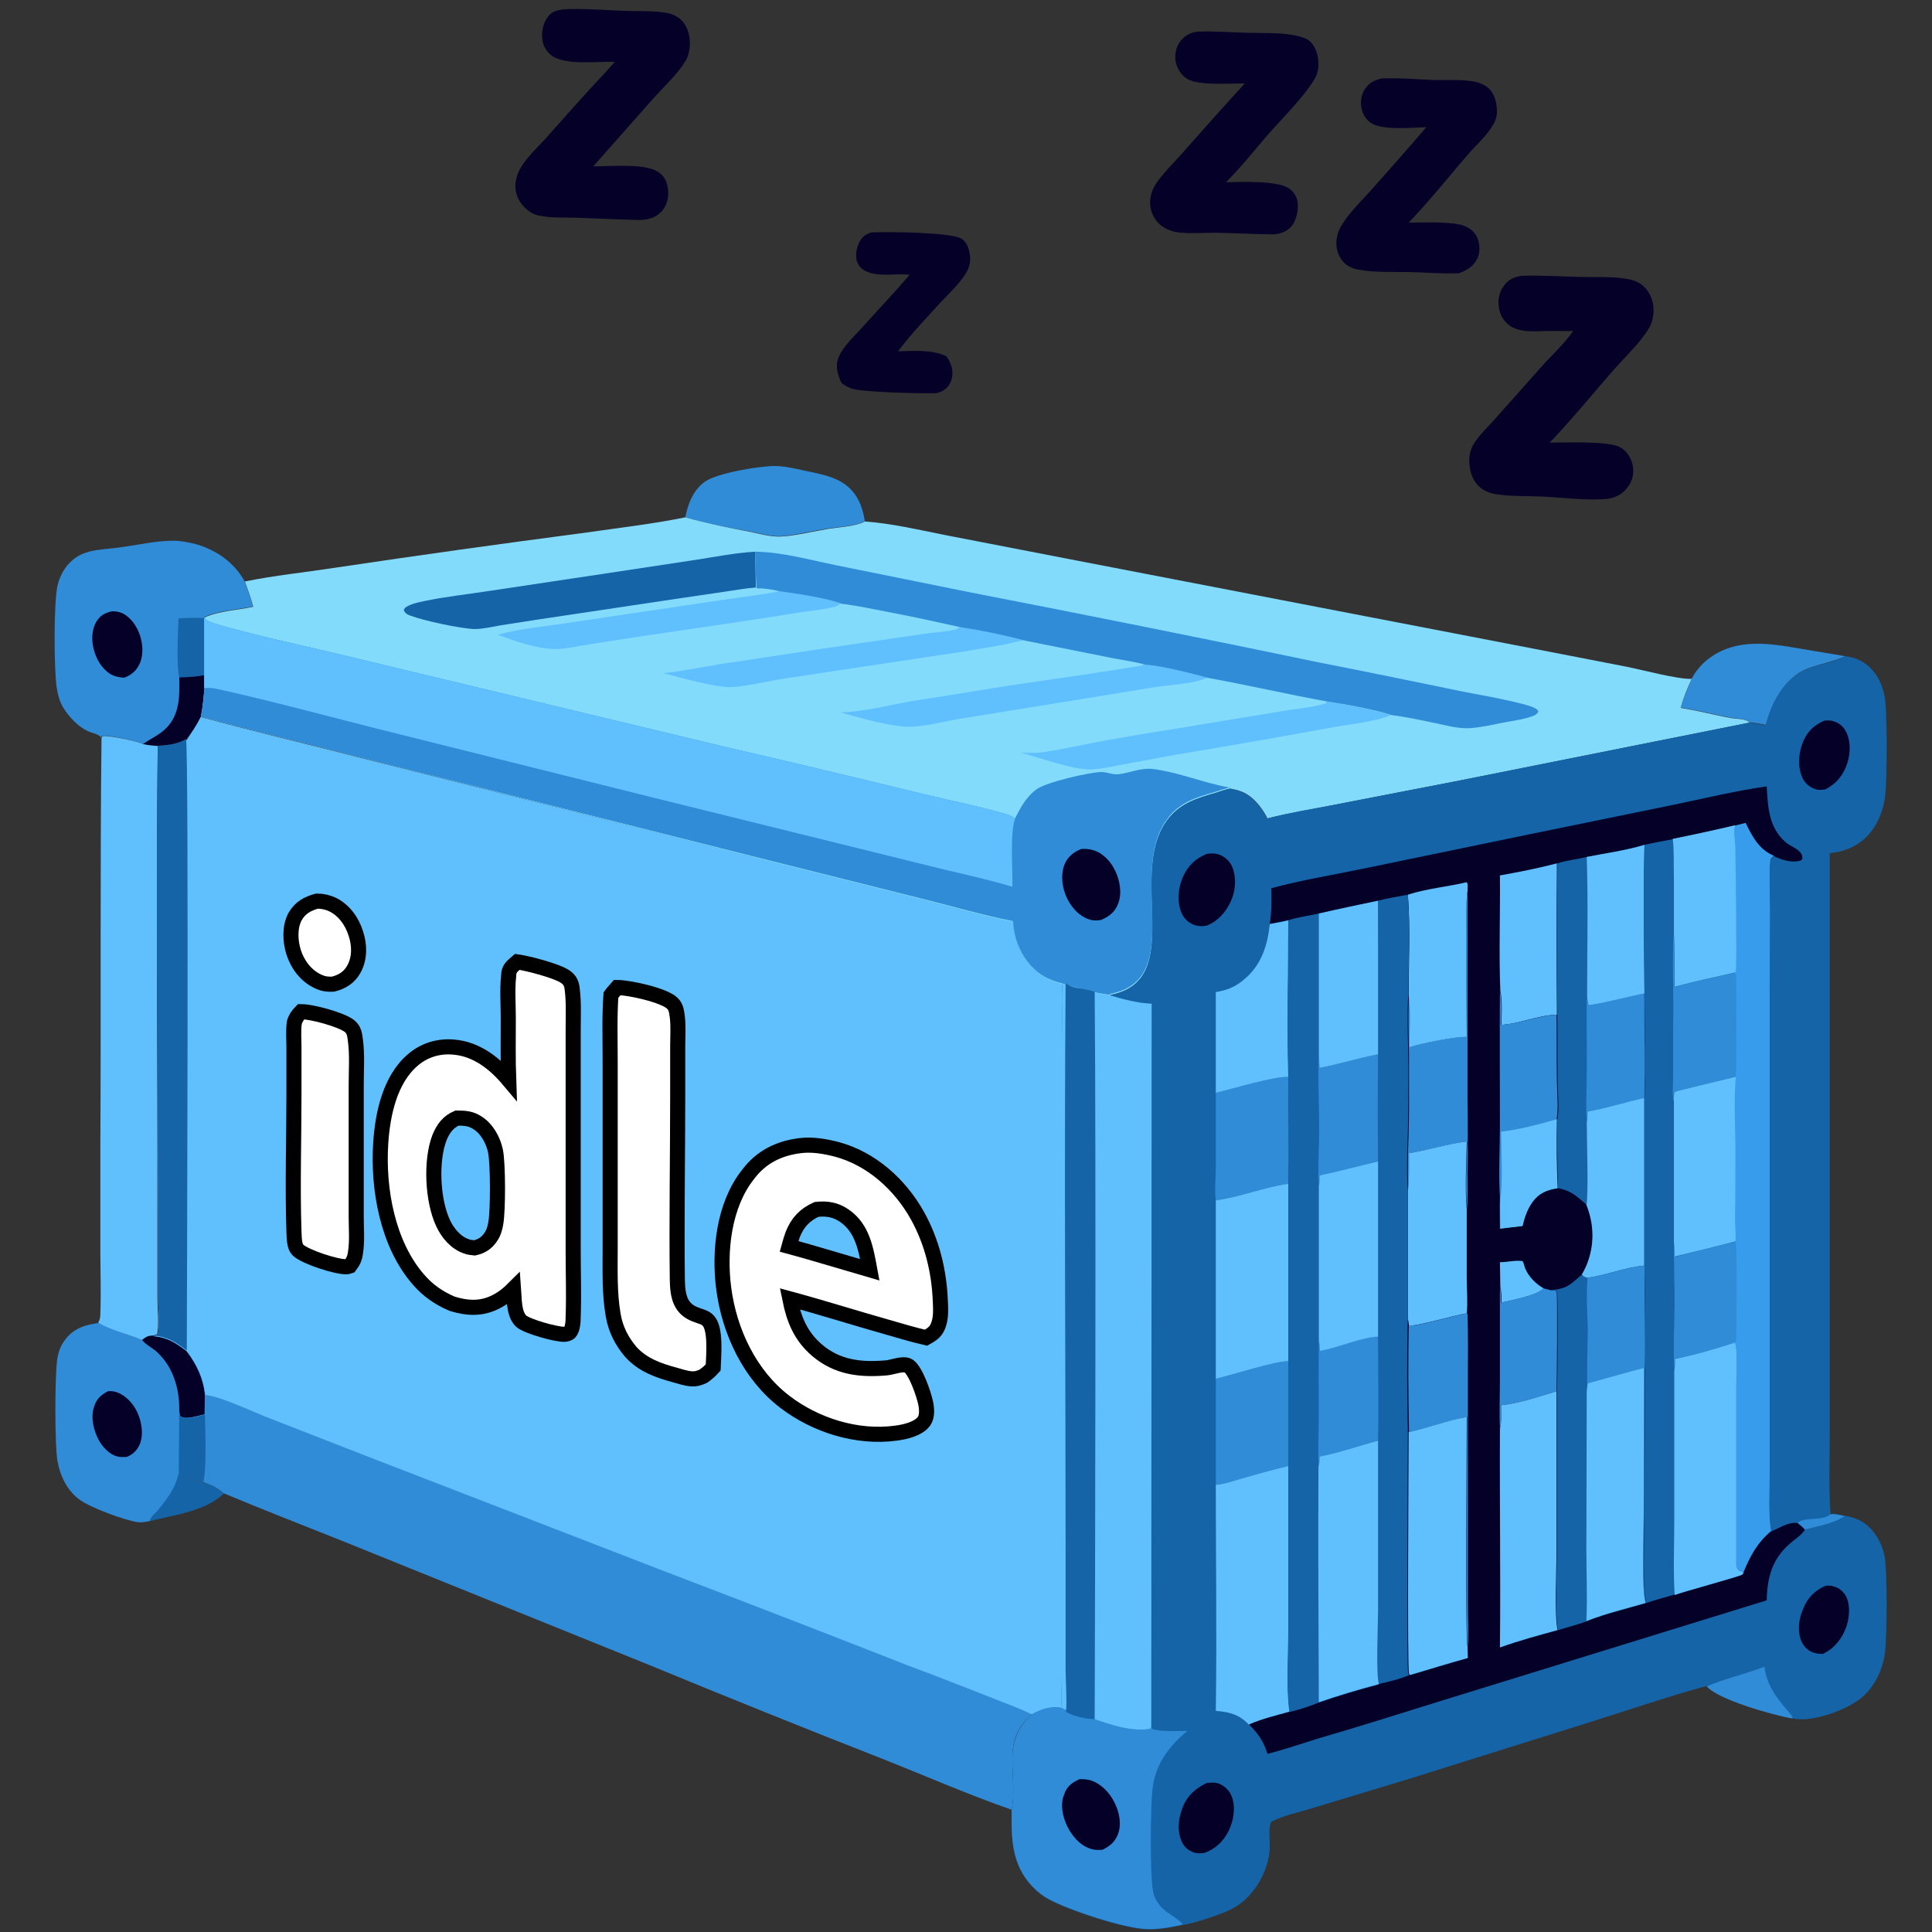 <?xml version="1.0" encoding="utf-8"?>
<!-- Generator: Adobe Illustrator 27.8.0, SVG Export Plug-In . SVG Version: 6.00 Build 0)  -->
<svg version="1.1" id="Layer_1" xmlns="http://www.w3.org/2000/svg" xmlns:xlink="http://www.w3.org/1999/xlink" x="0px" y="0px"
	 viewBox="0 0 512 512" style="enable-background:new 0 0 512 512;" xml:space="preserve">
<rect x="0" y="0" width="512" height="512" fill="#333333" stroke="none"/>
<style type="text/css">
	.st0{fill:#1564A7;}
	.st1{fill:#318CD7;}
	.st2{fill:#040027;}
	.st3{fill:#60BFFD;}
	.st4{fill:#83DBFB;}
	.st5{fill:#FFFFFF;stroke:#000000;stroke-width:4;stroke-miterlimit:10;}
	.st6{fill:#60BFFD;stroke:#000000;stroke-width:4;stroke-miterlimit:10;}
	.st7{fill:#60BFFF;stroke:#000000;stroke-width:4;stroke-miterlimit:10;}
	.st8{fill:#389CED;}
</style>
<path class="st0" d="M39.7,403.1c0.3-1.1,1.1-1.8,1.8-2.7c3.2-3.9,5.4-6.9,6-12c0,0.8-0.2,2,0.2,2.7c2,0.6,4.2,1.5,6.3,1.8
	c1.7,0.5,4.1,1.6,5.3,2.9C54.5,400.5,46.1,401.5,39.7,403.1z"/>
<path class="st1" d="M448.3,179.9c1.1-2.2,3-4.3,5-5.7c7.2-5.1,15.7-3.7,23.8-2.3l11.9,2l-0.4,0.2c-2.8,1.2-5.9,1.8-8.8,2.8
	c-5.2,1.7-8.5,6.3-10.5,11.2c-0.5,1.3-1,2.7-1.3,4c-1.4-0.3-2.8-0.5-4.3-0.7c-0.3-0.2-0.3-0.3-0.7-0.5c-1-0.4-3.1-0.5-4.2-0.7
	c-4.5-0.8-8.9-2-13.4-2.7C446.2,184.9,447.3,182.4,448.3,179.9z"/>
<path class="st1" d="M181.6,137.1c0.7-3.6,2.2-7.4,5.3-9.5c3.3-2.3,14.8-4.2,18.8-4.1c3.2,0.1,6.6,1.1,9.8,1.7
	c4.5,1,8.7,2.1,11.4,6.3c1.3,2,1.9,4.3,2.3,6.6c-2.4,1.3-6.6,1.5-9.4,1.9c-3.6,0.5-10.1,2.1-13.4,2.1c-2.4,0-4.9-0.7-7.3-1.2
	C193.2,139.9,187.4,138.7,181.6,137.1z"/>
<path class="st2" d="M230.9,61.6c3.9-0.2,21.2-0.1,24,1.7c1.3,0.9,1.9,2.6,2.1,4.1c0.2,1.2,0.1,2.6-0.4,3.8
	c-1.5,3.3-4.8,6.2-7.2,8.8c-3.8,4.2-8,8.5-11.4,13.1c4.2-0.1,8.9-0.5,12.8,1.3c0.5,0.7,1,1.6,1.3,2.5c0.5,1.5,0.4,3.4-0.4,4.8
	c-0.8,1.4-2,2.1-3.5,2.5c-4.1,0.1-18.3-0.2-22-1.1c-1.3-0.3-2.2-0.9-3.2-1.6c-0.6-1.3-1.1-2.6-1.2-4.1c-0.1-1.3,0.3-2.6,0.9-3.7
	c1.6-2.8,4.3-5.2,6.4-7.6c4-4.4,8.1-8.8,12-13.3c-3.6-0.4-7.7,0.6-11.1-0.7c-1.3-0.5-2.3-1.3-2.8-2.6c-0.6-1.5-0.3-3.6,0.4-5
	C228.3,62.8,229.4,62.1,230.9,61.6z"/>
<path class="st2" d="M366.1,20.8c4.6-0.2,9.2,0.2,13.8,0.4c3.5,0.1,7.3-0.2,10.7,0.4c1.4,0.3,2.8,0.8,3.9,1.8c1.7,1.6,2.2,4,2.2,6.3
	c0,1.5-0.6,2.8-1.4,4c-1.8,2.8-4.4,5-6.5,7.5c-5.1,5.9-10.1,12.2-15.5,17.8c3.9,0,11-0.4,14.6,0.8c1.6,0.6,2.9,1.6,3.6,3.2
	c0.7,1.7,0.8,3.8,0,5.5c-1,2.1-2.8,3.2-4.9,3.9c-4.2,0.2-8.6-0.2-12.9-0.3c-4.5-0.1-9.6,0.2-14-0.7c-1.1-0.2-2.2-0.7-3.1-1.4
	c-1.4-1.2-2.2-2.9-2.4-4.7c-0.2-1.7,0.2-3.3,0.9-4.8c2-3.8,5.8-7.3,8.6-10.5c4.8-5.4,9.6-10.8,14.3-16.3c-3.7,0.1-11.2,0.9-14.5-1
	c-1.3-0.8-2.2-2.1-2.6-3.6c-0.5-1.9-0.2-4,0.9-5.6C362.9,21.9,364.2,21.3,366.1,20.8z"/>
<path class="st2" d="M317.2,8.4c4.6-0.2,9.2,0.2,13.8,0.3c4,0.1,8.4-0.1,12.3,0.7c1.4,0.3,3,0.7,4,1.7c1.5,1.5,2.1,3.8,2.1,5.9
	c0,1.4-0.3,2.7-1,3.9c-2.7,4.6-8.8,10.7-12.5,14.9c-3.6,4.2-7.1,8.6-11,12.5c4-0.1,13.8-0.5,16.8,1.7c1.2,0.9,2,2.2,2.2,3.7
	c0.2,1.9-0.3,4.7-1.6,6.2c-1.1,1.4-2.8,2-4.5,2.2c-4.9,0-9.9-0.3-14.8-0.4c-3.6-0.1-8.4,0.4-11.8-0.3c-1.3-0.3-2.6-0.9-3.7-1.8
	c-1.6-1.4-2.6-3.4-2.7-5.5c-0.1-1.5,0.3-3.1,1-4.5c1.8-3.2,5.1-6.2,7.5-9c5.5-6.2,11-12.4,16.6-18.5c-3.7,0-12.2,0.6-15.1-1.1
	c-1.6-0.9-2.6-2.4-3.1-4.1c-0.5-1.9-0.2-4.1,0.9-5.7C313.8,9.5,315.3,8.7,317.2,8.4z"/>
<path class="st2" d="M150.9,2.4c5-0.1,10,0.3,15,0.5c3.5,0.1,7.2-0.1,10.7,0.5c1.3,0.2,2.4,0.7,3.5,1.5c1.7,1.4,2.6,3.7,2.7,5.9
	c0.1,1.7-0.2,3.8-1.1,5.3c-2.1,3.5-5.6,6.7-8.4,9.8l-16.1,18.2c4.3,0,13.8-0.9,17.3,1.5c1.5,1,2.3,2.6,2.5,4.4
	c0.3,2-0.1,4.1-1.4,5.7c-1.5,1.9-3.6,2.5-5.9,2.6c-5.6-0.1-11.2-0.4-16.8-0.6c-3.1-0.1-6.7,0.1-9.7-0.5c-1.3-0.2-2.6-0.8-3.6-1.7
	c-1.7-1.4-2.8-3.4-3-5.6c-0.1-1.9,0.4-3.7,1.3-5.3c1.7-2.9,4.4-5.4,6.7-7.9c4-4.5,7.9-8.9,12-13.4c2.1-2.3,4.3-4.5,6.3-6.9
	c-4.7-0.2-13.4,1.1-17-1.9c-1.3-1.1-2.1-2.7-2.2-4.4c-0.2-2.1,0.4-4.4,1.7-5.9C146.7,2.6,148.8,2.5,150.9,2.4z"/>
<path class="st1" d="M39.7,403.1c-1,0.2-2.1,0.4-3.1,0.3c-3.6-0.5-12.5-3.8-15.4-5.9c-3.4-2.4-5.3-6.4-6-10.5
	c-0.7-4.2-0.7-22.9,0-27c0.3-1.8,0.9-3.5,2.1-5c2.2-3,5.5-4,9-4.4c3.4,2,7.9,3,11.6,4.6c0.9-0.8,1.4-1.1,2.7-1.2
	c3.8,0.3,6.1,1.8,9,4c2.7,3.6,4.4,7.2,4.9,11.6l0,5.3c-1.7,0.2-4.9,1.5-6.4,0.5c-0.3-0.2-0.3-1-0.4-1.4l0,14.4
	c-0.6,5.1-2.8,8.1-6,12C40.8,401.3,40,402,39.7,403.1z"/>
<path class="st2" d="M40.4,354c3.8,0.3,6.1,1.8,9,4c2.7,3.6,4.4,7.2,4.9,11.6l0,5.3c-1.7,0.2-4.9,1.5-6.4,0.5
	c-0.3-0.2-0.3-1-0.4-1.4c0-0.3,0-0.5,0-0.8c0-5.4-1.7-11-5.8-14.8c-1.1-1.1-2.7-1.8-3.7-2.9c-0.1-0.1-0.2-0.2-0.3-0.3
	C38.7,354.3,39.2,354,40.4,354z"/>
<path class="st2" d="M28.6,368.7c0.7-0.1,1.5,0,2.2,0.2c2.4,0.8,4.4,2.9,5.5,5.2c1.2,2.5,1.8,5.8,0.8,8.5c-0.7,1.7-1.8,2.8-3.5,3.5
	c-0.8,0-1.6,0.1-2.4-0.1c-2.2-0.5-4.1-2.6-5.1-4.5c-1.3-2.5-2.1-5.8-1.2-8.6C25.5,370.8,26.7,369.7,28.6,368.7z"/>
<path class="st2" d="M403.2,73.1c5.3-0.2,10.7,0.2,16,0.3c4,0.1,8.5-0.2,12.4,0.6c1.5,0.3,2.8,0.8,4,1.9c1.7,1.6,2.6,3.9,2.6,6.2
	c0,1.6-0.3,3.3-1.1,4.7c-2.4,4.1-6.6,7.9-9.7,11.5c-5.5,6.3-10.9,12.9-16.7,19c3.8,0,15.5-0.5,18.6,1.2c1.7,0.9,2.8,2.6,3.3,4.4
	c0.5,2.1,0.2,4.3-1.1,6c-1.3,1.9-3.1,2.9-5.4,3.3c-5.6,0.5-11.6-0.3-17.2-0.6c-4-0.2-8.3,0-12.2-0.6c-1.4-0.2-2.8-0.6-3.9-1.4
	c-1.9-1.3-3-3.5-3.3-5.8c-0.3-1.9-0.1-4,0.8-5.7c1.5-2.7,4.1-5,6.1-7.3l12.8-14.4c2.5-2.7,5.4-5.4,7.5-8.4l0.2-0.3
	c-2.1,0.1-4.2,0-6.2,0c-2.4,0-4.8,0.3-7.2-0.1c-1.2-0.2-2.4-0.6-3.4-1.3c-1.6-1.1-2.6-2.9-2.9-4.9c-0.3-1.9,0.1-4,1.3-5.6
	C399.6,74.2,401.1,73.4,403.2,73.1z"/>
<path class="st1" d="M26.9,195.7c-0.3-1.1-2.5-1.4-3.5-1.9c-2.6-1.1-5.1-3.8-6.6-6.2c-1-1.6-1.5-3.6-1.8-5.5
	c-0.7-5-0.8-22.8,0.3-27.2c0.9-3.3,2.7-6,5.7-7.7c1.1-0.6,2.2-0.9,3.4-1.2c2.5-0.5,5.2-0.6,7.8-1c4.5-0.6,9.2-1.7,13.7-1.7
	c2,0,4,0.4,6,0.9c5.5,1.6,10.1,4.8,12.9,9.8c0.8,2.2,1.6,4.4,2.2,6.7c-4.1,0.9-9.1,1.1-12.8,2.8l-0.1,0.2c0,5,0.1,10,0,15.1l0,3.5
	c-0.3,2.5-0.5,5-1,7.5c-1.1,2.2-2.4,4.1-4,6c-2.3,1.2-4.1,1.5-6.7,1.7c-0.5,0-0.3,0-0.8,0.1c-1.4,0-2.6-0.2-3.9-0.5
	c-1.4-0.8-9.1-2.4-10.8-2.1L26.9,195.7z"/>
<path class="st0" d="M47.3,163.9c2.3-0.2,4.7-0.2,7-0.1c0,5,0.1,10,0,15.1c-2.2,0.4-4.6,0.6-6.8,0.6
	C46.7,176.4,47.2,167.5,47.3,163.9z"/>
<path class="st2" d="M47.5,179.5c2.2,0,4.6-0.2,6.8-0.6l0,3.5c-0.3,2.5-0.5,5-1,7.5c-1.1,2.2-2.4,4.1-4,6c-2.3,1.2-4.1,1.5-6.7,1.7
	c-0.5,0-0.3,0-0.8,0.1c-1.4,0-2.6-0.2-3.9-0.5c2.2-1.6,4.4-2.4,6.3-4.4C47.7,189.2,47.6,184.2,47.5,179.5z"/>
<path class="st2" d="M29.7,162c0.9,0,1.8,0.1,2.7,0.5c2.3,1.1,3.9,3.5,4.7,5.9c0.8,2.5,1,5.5-0.3,7.9c-0.8,1.6-2.2,2.7-3.9,3.3
	c-1.3-0.1-2.5-0.3-3.7-1c-2.3-1.5-3.8-4.1-4.4-6.7c-0.6-2.4-0.5-5.3,0.9-7.4C26.7,163,27.9,162.4,29.7,162z"/>
<path class="st3" d="M26.9,195.7l0.2-0.6c1.6-0.3,9.4,1.3,10.8,2.1c1.3,0.3,2.5,0.4,3.9,0.5c-0.5,41.2,0,82.4-0.1,123.6l0,22.8
	c0,2.4,0.5,7.5-0.1,9.5c-0.5,0.2-0.8,0.3-1.3,0.3c-1.2,0.1-1.7,0.4-2.7,1.2c-3.7-1.6-8.2-2.5-11.6-4.6c0.6-0.8,0.6-1.9,0.6-2.8
	c0.2-5.2,0-10.4,0-15.6l0-30C26.8,266.7,26.5,231.2,26.9,195.7z"/>
<path class="st1" d="M54.3,369.6c3.6,0.3,12.1,4.2,15.8,5.7l27.2,10.6l80.7,31.2c21,8,41.9,16.1,62.8,24.3
	c7.4,2.8,14.9,5.7,22.3,8.6c3.4,1.4,7,2.6,10.3,4.3c-3.5,3.3-5,6.3-5.1,11.1c-0.1,4.4,0.7,10-0.2,14.2c-11.5-4-22.7-8.9-34-13.4
	c-20.7-8.1-41.3-16.4-61.9-24.9l-81.4-32.9c-10.5-4.2-21.1-8.3-31.6-12.7c-1.2-1.3-3.7-2.4-5.3-2.9c-2.1-0.3-4.2-1.1-6.3-1.8
	c-0.3-0.7-0.2-1.9-0.2-2.7l0-14.4c0.1,0.4,0.1,1.2,0.4,1.4c1.5,1.1,4.7-0.2,6.4-0.5L54.3,369.6z"/>
<path class="st0" d="M47.5,374c0.1,0.4,0.1,1.2,0.4,1.4c1.5,1.1,4.7-0.2,6.4-0.5c0.1,4.9,0.5,13.5-0.4,17.9
	c-2.1-0.3-4.2-1.1-6.3-1.8c-0.3-0.7-0.2-1.9-0.2-2.7L47.5,374z"/>
<path class="st4" d="M181.6,137.1c5.8,1.6,11.6,2.8,17.5,3.9c2.3,0.5,4.9,1.2,7.3,1.2c3.4,0,9.8-1.5,13.4-2.1
	c2.7-0.4,6.9-0.6,9.4-1.9c7.2,0.5,14.7,2.3,21.8,3.7l34.6,6.7L406.9,172l24.2,4.7c4,0.8,13.8,3.4,17.2,3.2c-1.1,2.5-2.2,5-2.9,7.7
	c4.5,0.7,8.9,1.9,13.4,2.7c1.1,0.2,3.2,0.2,4.2,0.7c0.4,0.2,0.4,0.2,0.7,0.5l-76.6,15.3l-33.5,6.5c-5.9,1.2-11.9,2.1-17.7,3.6
	c-1.5-3-4.1-6.3-7.4-7.3c-0.8-0.3-1.6-0.4-2.4-0.6c-1.3,0.2-2.5,0.7-3.8,1.1c-5.2,1.5-9.7,2.8-13,7.4c-10.4,14.2,5.1,41.9-14.6,46.1
	c-0.4,0.1-0.2,0-0.7,0.3c-4.1-0.5-8.5-1.8-12.4-3c-2.7-0.7-5-1.6-7.1-3.5c-3.6-3.2-5.8-8.3-6-13c-7.6-1.5-15.2-3.7-22.7-5.6
	l-43.1-10.8L93.9,200.3c-13.5-3.5-27.2-6.7-40.7-10.4c0.6-2.5,0.7-5,1-7.5l0-3.5c0-5,0-10,0-15.1l0.1-0.2c3.7-1.7,8.7-1.9,12.8-2.8
	c-0.6-2.3-1.4-4.5-2.2-6.7c7.8-1.6,15.8-2.4,23.6-3.6c22.1-3.3,44.2-6.4,66.4-9.3C163.8,139.9,172.8,138.9,181.6,137.1z"/>
<path class="st3" d="M206.5,156.6c3.9,0.5,13,1.9,16.3,3.3c-0.3,0.2-0.5,0.4-0.8,0.6c-2,0.9-8.3,1.5-10.8,1.9
	c-13.9,2.3-27.8,4.2-41.8,6.3l-13.5,2.1c-2.8,0.4-5.8,1.2-8.6,1.2c-4.9,0-10.9-2.1-15.4-3.8c6.6-1.8,13.1-2.2,19.8-3.3l39-5.8
	C192.9,158.7,205.4,157.2,206.5,156.6z"/>
<path class="st3" d="M254.3,166.1c5.9,0.9,11.6,2,17.3,3.6c-1.9,0.1-4,0.9-5.9,1.2c-4,0.7-7.9,1.4-11.9,2l-45.8,6.9
	c-3.9,0.6-11.2,2.3-14.6,2.3c-4.2,0-13.3-2.6-17.6-3.7c5-0.5,10.1-1.6,15.1-2.4l25.8-3.9l29.4-4.3c1.6-0.2,6.5-0.6,7.6-1.1
	C253.9,166.5,254.1,166.3,254.3,166.1z"/>
<path class="st3" d="M303.2,176c4.8,0.4,12.3,2.3,17,3.6c-0.4,0.1-0.8,0.3-1.2,0.4c-3.9,1.3-8.9,1.5-13,2.1l-23.9,3.9l-27.8,4.5
	c-4.3,0.7-9.2,2.1-13.6,2.1c-5-0.1-13-2.4-18-3.8c7-0.2,14-2.3,20.9-3.3c8.6-1.3,17.2-2.8,25.8-4.1c10.8-1.6,21.7-3.1,32.5-4.9
	C302.5,176.4,302.8,176.3,303.2,176z"/>
<path class="st3" d="M351.5,185.9c4.8,0.7,12.6,2.1,17.1,3.6c-4,1.8-12.2,2.6-16.8,3.5c-13.7,2.5-27.5,4.9-41.3,7.2
	c-4.5,0.8-9,1.7-13.5,2.5c-2.6,0.5-5.3,1.1-7.9,1.2c-5,0.1-13.4-3.1-18.5-4.4c1.8,0,3.6,0.1,5.4-0.1c5.7-0.8,11.5-2.2,17.2-3.2
	c9.3-1.7,18.7-3.1,28.1-4.7l20.1-3.3c3.2-0.5,6.8-0.8,10-1.8L351.5,185.9z"/>
<path class="st0" d="M200.3,155.7c-2.7,0.2-5.5,0.7-8.2,1.1l-12.9,1.9l-36.1,5.4l-10.3,1.6c-2.3,0.4-4.8,1-7,1
	c-3.8-0.1-13.4-2.2-16.9-3.5c-0.9-0.3-1.5-0.6-1.9-1.5l0.3-0.6c1.5-1.1,3.3-1.4,5.1-1.8c5.7-1.2,11.5-1.8,17.3-2.7l31.3-4.7
	l23.8-3.6c5.1-0.8,10.2-1.8,15.4-2.1C200.1,149.4,200.3,152.6,200.3,155.7z"/>
<path class="st1" d="M200.2,146.2c7,0.1,14.5,2.2,21.4,3.6l35.1,7.1c30.9,6,61.8,12.2,92.6,18.6c12.7,2.5,25.4,5.1,38,7.7
	c3.9,0.8,7.8,1.4,11.7,2.3c1.7,0.4,7.4,1.5,8.4,2.6c0.2,0.2,0.2,0.3,0.3,0.5c-0.5,0.9-1.5,1.2-2.5,1.5c-2.3,0.7-4.9,1-7.3,1.5
	c-3,0.6-6.1,1.3-9.1,1.4c-2.8,0-5.8-0.8-8.6-1.4c-3.8-0.8-7.6-1.6-11.4-2.1c-4.5-1.5-12.3-2.9-17.1-3.6c-10.5-1.9-20.8-4.3-31.3-6.2
	c-4.8-1.3-12.2-3.2-17-3.6c-2.6-0.7-5.4-1.1-8.1-1.6c-7.8-1.6-15.7-3.1-23.5-4.7c-5.7-1.5-11.4-2.7-17.3-3.6
	c-6.3-1.4-12.7-2.8-19.1-4c-4.1-0.8-8.2-1.7-12.4-2.2c-3.3-1.4-12.4-2.8-16.3-3.3c-2.1-0.5-4.1-0.8-6.2-0.8
	C200.3,152.6,200.1,149.4,200.2,146.2z"/>
<path class="st1" d="M54.3,163.6c0.3,0.7,0.2,0.7,0.9,1c3.5,1.4,7.4,2.2,11.1,3.2c8.1,2.1,16.3,3.8,24.5,5.8l100.8,24.2
	c17.8,4.1,35.7,8.4,53.4,12.7c7,1.7,14.2,3.1,21.1,5.1c1.1,0.3,2,0.6,2.9,1.3c1.5-3,3-5.8,5.8-7.8c2.8-1.9,13.4-4.3,16.8-4.5
	c1.6-0.1,3,0.7,4.6,0.6c3.2-0.3,6-1.8,9.4-1.4c6.9,0.9,13.4,3.7,20.2,4.9l0.2,0c-1.3,0.2-2.5,0.7-3.8,1.1c-5.2,1.5-9.7,2.8-13,7.4
	c-10.4,14.2,5.1,41.9-14.6,46.1c-0.4,0.1-0.2,0-0.7,0.3c-4.1-0.5-8.5-1.8-12.4-3c-2.7-0.7-5-1.6-7.1-3.5c-3.6-3.2-5.8-8.3-6-13
	c-7.6-1.5-15.2-3.7-22.7-5.6l-43.1-10.8L93.9,200.3c-13.5-3.5-27.2-6.7-40.7-10.4c0.6-2.5,0.7-5,1-7.5l0-3.5c0-5,0-10,0-15.1
	L54.3,163.6z"/>
<path class="st2" d="M286.5,225c1.2-0.1,2.4,0,3.5,0.4c2.6,0.9,4.5,3.1,5.6,5.5c1.2,2.6,1.8,5.9,0.7,8.6c-0.8,2.2-2.4,3.4-4.5,4.3
	c-1.2,0.2-2.2,0.2-3.3-0.2c-2.6-0.9-4.5-3.1-5.7-5.5c-1.3-2.7-1.8-6.1-0.7-9C283,227,284.4,225.9,286.5,225z"/>
<path class="st3" d="M54.3,163.6c0.3,0.7,0.2,0.7,0.9,1c3.5,1.4,7.4,2.2,11.1,3.2c8.1,2.1,16.3,3.8,24.5,5.8l100.8,24.2
	c17.8,4.1,35.7,8.4,53.4,12.7c7,1.7,14.2,3.1,21.1,5.1c1.1,0.3,2,0.6,2.9,1.3c-1.4,4.4-0.6,13.2-0.7,18.1
	c-7.7-2.3-15.7-3.9-23.5-5.9l-71.6-17.7l-72.9-18.2c-14.3-3.6-28.6-7.5-43.1-10.7c-1.1-0.2-2-0.3-3.1-0.1l0-3.5c0-5,0-10,0-15.1
	L54.3,163.6z"/>
<path class="st3" d="M53.2,190c13.5,3.7,27.1,6.9,40.7,10.4l108.8,27.5l43.1,10.8c7.5,1.9,15.1,4.1,22.7,5.6c0.2,4.8,2.4,9.8,6,13
	c2.1,1.9,4.4,2.8,7.1,3.5c-0.2,4.7-0.1,9.4-0.1,14v24.6l0,74.9l0,53.9l0,16c0,2.8-0.2,5.7,0,8.5c-2.8-0.6-5.5,0.3-8,1.7
	c-3.3-1.7-6.9-2.9-10.3-4.3c-7.4-2.9-14.8-5.8-22.3-8.6c-20.9-8.2-41.8-16.3-62.8-24.3l-80.7-31.2l-27.2-10.6
	c-3.7-1.5-12.1-5.4-15.8-5.7c-0.5-4.5-2.2-8.1-4.9-11.6c-3-2.3-5.2-3.7-9-4c0.5,0,0.8-0.1,1.3-0.3c0.6-2,0.1-7.2,0.1-9.5l0-22.8
	c0-41.2-0.4-82.4,0.1-123.6c0.5-0.1,0.3-0.1,0.8-0.1c2.6-0.2,4.4-0.5,6.7-1.7C50.8,194.1,52.1,192.2,53.2,190z"/>
<path class="st5" d="M84,238.8c1.4,0,2.8,0.3,4.1,0.9c3.1,1.5,5.2,4.5,6.2,7.7c1,3,1.1,6.5-0.5,9.4c-1.2,2.2-3.1,3.4-5.5,4
	c-1.6,0.1-2.8-0.1-4.2-0.8c-3.1-1.5-5.3-4.5-6.3-7.7c-0.9-2.9-1.1-6.6,0.4-9.4C79.6,240.5,81.5,239.5,84,238.8z"/>
<path class="st5" d="M79.8,268.1c2.9,0,10.6,2.1,12.8,3.8c1.3,1,1.4,2.4,1.6,3.9c0.5,3.8,0.2,7.9,0.2,11.8l0,19.4l0,15.5
	c0,3.1,0.3,6.4-0.2,9.5c-0.2,1.5-0.6,2.3-1.5,3.5c-0.3,0.1-0.6,0.2-0.9,0.2c-2.6,0.1-10.9-2.6-12.8-4.4c-1.1-1-1-3.4-1.1-4.8
	c-0.4-12.2,0-24.6,0-36.9l0-11.9c0-2.2-0.2-4.6,0.1-6.7C78.3,269.9,78.9,269,79.8,268.1z"/>
<path class="st0" d="M41.8,197.7c0.5-0.1,0.3-0.1,0.8-0.1c2.6-0.2,4.4-0.5,6.7-1.7c0.8,3.3,0.2,162,0.2,162c-3-2.3-5.2-3.7-9-4
	c0.5,0,0.8-0.1,1.3-0.3c0.6-2,0.1-7.2,0.1-9.5l0-22.8C41.8,280.2,41.3,238.9,41.8,197.7z"/>
<path class="st5" d="M163.6,261.7c3,0,12.4,2,14.6,4.2c1,1,1.1,2.2,1.3,3.6c0.3,2.5,0.1,5.2,0.1,7.7l0,12.8
	c0,16.4-0.3,32.8-0.1,49.2c0.1,4.3,0.7,7.8,5.2,9.3c1,0.4,2.2,0.6,3,1.5c2.1,2.2,1.4,9.4,1.3,12.4c-0.8,0.9-1.6,1.6-2.6,2.3
	c-1.1,0.5-2,0.8-3.2,0.7c-1.4-0.1-2.9-0.6-4.3-1c-4.4-1.2-8.5-2.6-11.7-6.1c-2.4-2.8-4.1-6.1-4.7-9.8c-1-5.7-0.8-11.6-0.8-17.3l0-21
	l0-29c0-5.8-0.2-11.7,0.2-17.5C162.4,263,163,262.4,163.6,261.7z"/>
<path class="st5" d="M212.1,303.6c3.2-0.4,6.6,0.2,9.7,1c9.2,2.5,16.7,9.3,21.3,17.5c3.9,7,5.8,14.8,6.1,22.8c0.1,2,0.2,4-0.4,5.9
	c-0.6,2-1.6,2.7-3.4,3.7c-3.5-0.8-7.1-1.9-10.6-2.9c-8.5-2.4-17-5.1-25.5-7.4c1.1,5.5,2.9,9.9,7.2,13.6c5.4,4.6,11.5,5.3,18.4,4.7
	c1.5-0.1,4.6-1.4,5.9-0.5c1.9,1.3,4,7.4,4.5,9.8c0.3,1.4,0.5,3.5-0.4,4.8c-1.5,2.1-5.1,2.9-7.5,3.2c-10.3,1.4-21.3-2.1-29.4-8.3
	c-9.3-7.1-14.7-18.6-16.2-30c-1.3-9.9,0-22.1,6.4-30.2C201.7,306.6,206.4,304.3,212.1,303.6z"/>
<path class="st6" d="M216.4,320.5c2.8-0.3,5.1,0.1,7.4,1.7c4.8,3.3,5.7,8.9,6.7,14.3l-5.8-1.7c-5.2-1.5-10.4-3.1-15.6-4.5
	c0.3-1.1,0.6-2.1,1-3.2C211.4,323.9,213.3,321.9,216.4,320.5z"/>
<path class="st5" d="M137.1,254.9c2.8,0.4,10.6,2.4,12.8,4c1.1,0.8,1.5,1.6,1.7,2.9c0.5,3.6,0.3,7.5,0.3,11.1l0,20.4l0,38.3
	c0,5.7,0.2,11.5,0,17.3c0,1.2-0.1,3.3-0.9,4.2c-0.3,0.3-1,0.5-1.4,0.5c-2.1,0.1-10-2.1-11.5-3.5c-2-1.9-1.8-6-2-8.6
	c-1.4,1.4-2.9,2.6-4.7,3.5c-3.9,2-7.7,1.7-11.6,0.5c-3.5-1.5-6.4-3.5-8.9-6.4c-8.2-9.4-10.8-24-10-36.2c0.5-7.6,2.4-16.8,8.5-22
	c3-2.6,6.9-3.8,10.9-3.4c6,0.5,10.8,4.3,14.5,8.7c-0.2-5.5-0.1-11-0.1-16.5c0-3.7-0.3-7.5,0.1-11.1
	C134.8,256.7,135.7,256.1,137.1,254.9z"/>
<path class="st7" d="M121.1,296.3c2.1,0,3.7,0.1,5.5,1.3c2.5,1.6,4.1,4.6,4.7,7.4c0.7,3.3,0.7,15.7,0.1,19.1
	c-0.2,1.3-0.6,2.7-1.4,3.8c-1,1.5-2.4,2.4-4.2,2.8c-0.7-0.1-1.5-0.1-2.2-0.4c-2.9-1-5-3.6-6.2-6.2c-2.8-6-3.3-16.6-0.9-22.7
	C117.5,299,118.8,297.3,121.1,296.3z"/>
<path class="st0" d="M489,173.9c2.9,0.3,5.5,1.6,7.4,3.9c1.6,1.9,2.5,4.2,3,6.5c0.8,3.7,0.7,22.3,0.2,26.5c-0.5,4.5-2.5,9.1-6.1,12
	c-2.5,2-5.5,3-8.6,3.3l0,116.8l0,36.4c0,7.3-0.3,14.7,0.2,21.9c1.3-0.1,2.5,0.2,3.7,0.5c3.2,0.4,5.8,1.8,7.8,4.4
	c1.4,1.8,2.3,3.9,2.8,6.1c0.8,3.8,0.7,21.8,0.1,26.1c-0.7,4.6-3,9.3-6.8,12.1c-3.9,2.9-12.1,5.9-17,5.1c-0.3-0.1-0.6-0.1-0.9-0.2
	c-4.9-0.9-19.4-4.9-22.5-8.5c-10.4,2.8-20.7,6.4-31,9.6l-47.5,14.9l-26.1,7.9c-3.5,1.1-7.6,1.9-10.8,3.6c-0.9,1.6-0.3,4.8-0.4,6.7
	c-0.1,5.8-3.8,12.5-8.7,15.6c-2.7,1.7-6,2.7-9,3.7c-1.7,0.5-3.5,1.1-5.3,1.3c-3.1,0.7-6.3,1.3-9.5,1.2c-5.8-0.1-20.7-5-26-7.9
	c-1.7-0.9-3.2-2.1-4.5-3.5c-5.4-5.7-5.5-12.7-5.4-20.1c0.9-4.2,0.1-9.8,0.2-14.2c0.1-4.8,1.6-7.9,5.1-11.1c2.5-1.4,5.2-2.3,8-1.7
	c-0.2-2.8,0-5.7,0-8.5l0-16l0-53.9l0-74.9v-24.6c0-4.7-0.1-9.4,0.1-14c3.9,1.1,8.3,2.5,12.4,3c0.4-0.2,0.3-0.2,0.7-0.3
	c19.7-4.1,4.2-31.8,14.6-46.1c3.3-4.5,7.8-5.9,13-7.4c1.3-0.4,2.5-0.9,3.8-1.1c0.8,0.2,1.6,0.4,2.4,0.6c3.3,1.1,5.9,4.3,7.4,7.3
	c5.8-1.5,11.8-2.5,17.7-3.6l33.5-6.5l76.6-15.3c1.4,0.2,2.8,0.4,4.3,0.7c0.4-1.4,0.8-2.7,1.3-4c2-4.9,5.3-9.5,10.5-11.2
	c2.9-1,5.9-1.5,8.8-2.8L489,173.9z"/>
<path class="st1" d="M485.1,401.3c1.3-0.1,2.5,0.2,3.7,0.5c-2.9,2-7,2.6-10.4,3.5c-0.6-0.6-1.3-1.2-2-1.8
	C478.6,401.9,482.9,403.2,485.1,401.3z"/>
<path class="st1" d="M467.6,441.7c0.7,7.1,7.2,12.2,7.5,13.5l-0.3,0.2c-4.9-0.9-19.4-4.9-22.5-8.5
	C457.3,444.8,462.6,443.6,467.6,441.7z"/>
<path class="st2" d="M483.9,420.2c0.7,0,1.3,0,2,0.2c1.5,0.4,2.7,1.4,3.4,2.8c1.1,2.4,0.8,5.5,0,7.9c-1.1,3.1-3.1,5.7-6.2,7.2
	c-0.9,0-1.8-0.1-2.7-0.4c-1.5-0.6-2.5-1.7-3.1-3.2c-1-2.6-0.6-5.7,0.5-8.2C479,423.4,480.9,421.5,483.9,420.2z"/>
<path class="st2" d="M483.4,191c0.7-0.1,1.3-0.1,2,0c1.6,0.4,2.9,1.2,3.7,2.7c1.4,2.5,1.3,5.8,0.5,8.4c-1,3.2-2.9,5.6-5.9,7.1
	c-0.8,0.1-1.6,0.2-2.4,0c-1.6-0.5-2.9-1.5-3.6-3c-1.3-2.7-1.1-6.3-0.1-9C478.7,194.1,480.5,192.3,483.4,191z"/>
<path class="st2" d="M319.8,472.5c1.1-0.1,2.2-0.2,3.3,0.2c1.6,0.7,2.8,1.9,3.4,3.6c1,2.9,0.4,6.2-0.9,8.9c-1.4,2.8-3.4,4.7-6.3,5.8
	c-0.9,0.2-1.8,0.2-2.7,0c-1.5-0.5-2.6-1.3-3.3-2.7c-1.3-2.6-1.1-5.8-0.2-8.4C314.2,476.3,316.5,474.1,319.8,472.5z"/>
<path class="st2" d="M319.8,226.3c1.3-0.2,2.4-0.2,3.6,0.3c1.6,0.7,2.7,1.9,3.3,3.5c1,2.8,0.7,6.1-0.5,8.7c-1.3,2.9-3.4,5.3-6.4,6.5
	c-1.1,0.2-2,0.2-3.1-0.1c-1.7-0.6-2.9-1.7-3.6-3.3c-1.2-2.8-0.9-6.5,0.3-9.3C314.7,229.5,316.8,227.5,319.8,226.3z"/>
<path class="st1" d="M341.5,360.7l0,27.8c-4.2,1-8.5,2.2-12.7,3.4c-2.2,0.6-4.4,1.3-6.6,1.6l0-28.1
	C326.7,364.3,337.6,360.8,341.5,360.7z"/>
<path class="st1" d="M322.2,289.6c4.6-1.2,15.2-4.4,19.3-4.2c0,9.4,0.2,18.9,0,28.3c-6.5,0.9-12.7,3.5-19.3,4.4
	c-0.4-2.7,0-5.8,0-8.6L322.2,289.6z"/>
<path class="st3" d="M336.5,244.9c1.7-0.3,3.3-0.6,5-1c0,13.8-0.4,27.7,0,41.5c-4-0.2-14.6,3.1-19.3,4.2l0-26.7
	c2.7-0.4,5.1-1.3,7.2-3.1C334.2,256,335.9,250.7,336.5,244.9z"/>
<path class="st3" d="M322.2,318.1c6.6-0.9,12.8-3.5,19.3-4.4l0,47c-3.9,0.1-14.8,3.6-19.3,4.7L322.2,318.1z"/>
<path class="st3" d="M322.2,393.5c2.2-0.2,4.5-1,6.6-1.6c4.2-1.2,8.4-2.4,12.7-3.4l0,43.6c0,6.6-0.6,15.3,0.3,21.6
	c-3.6,1-7.3,1.9-10.8,3.4c-2.6-2.8-5.2-3.4-8.8-3.7C322.5,433.4,322.2,413.4,322.2,393.5z"/>
<path class="st1" d="M273.4,454.3c2.5-1.4,5.2-2.3,8-1.7c1.3,0.9,3.4,1.2,4.9,1.7c5.8,1.9,12.2,4.8,18.4,3.9
	c0.2-0.2,0.3-0.3,0.4-0.6l0.3,0.6c2.2,0.8,6.8,0.5,9.3,0.5c-5,4.1-8.7,9.1-9.3,15.7c-0.5,4.5-0.7,22.9,0.2,27
	c0.3,1.4,0.9,2.5,1.8,3.6c1.7,2.1,4.4,3,6.1,5c-3.1,0.7-6.3,1.3-9.5,1.2c-5.8-0.1-20.7-5-26-7.9c-1.7-0.9-3.2-2.1-4.5-3.5
	c-5.4-5.7-5.5-12.7-5.4-20.1c0.9-4.2,0.1-9.8,0.2-14.2C268.5,460.7,270,457.6,273.4,454.3z"/>
<path class="st2" d="M286.1,471.5c1,0,1.9,0,2.9,0.3c2.8,0.9,5,3.2,6.3,5.8c1.3,2.5,2,5.7,1,8.4c-0.8,2.1-2.1,3.2-4.1,4.2
	c-1.1,0.1-2.3,0.1-3.3-0.3c-2.8-0.9-4.9-3.5-6.1-6c-1.2-2.5-1.9-5.7-0.8-8.3C282.7,473.4,284.1,472.4,286.1,471.5z"/>
<path class="st3" d="M281.5,260.7c3.9,1.1,8.3,2.5,12.4,3c3.7,1.1,7.4,2.1,11.3,2.3l-0.1,191.6c-0.1,0.3-0.2,0.4-0.4,0.6
	c-6.2,0.9-12.6-2-18.4-3.9c-1.5-0.5-3.6-0.8-4.9-1.7c-0.2-2.8,0-5.7,0-8.5l0-16l0-53.9l0-74.9v-24.6
	C281.5,270.1,281.3,265.4,281.5,260.7z"/>
<path class="st0" d="M289.9,262.8c-1.5-0.6-3-0.7-4.5-1c-1-0.2-2.1-0.6-3-1.2c-0.4,50.7,0,101.5,0,152.3l0,29.6
	c0,2.7,0.4,8.1,0.1,11.2c2.4,1.2,4.9,1.8,7.6,1.9c0.1-26.3,0.4-151.7,0-192.8C290,262.8,289.9,262.8,289.9,262.8z"/>
<path class="st2" d="M336.9,235.4c8-2.2,16.3-3.5,24.4-5.2l44.5-9.2l37.6-7.7c8.2-1.7,16.4-3.7,24.8-4.9c0.3,5.4,0.5,10.8,4.9,14.7
	c1.2,1.1,3,1.6,4,2.8c0.5,0.6,0.6,1.1,0.5,1.8l-0.5,0.4c-2.5,0.6-4.8-0.2-7-1.2c-0.8,0.7-1,0.9-1,1.9c-0.3,4.1,0,8.4,0,12.5
	l-0.1,26.1l0,85.9l0,37.2c0,4.2-0.4,11.6,0.4,15.3c2.4-0.9,4.2-2.4,6.9-2.2c0.7,0.6,1.4,1.1,2,1.8c0,0.1-0.1,0.1-0.1,0.2
	c-1.1,1.5-2.7,2.4-4,3.6c-4.6,4-5.9,9-6,14.9l-88.1,27.2c-10.2,3.2-20.4,6.4-30.7,9.4c-4.5,1.4-8.9,2.9-13.5,4.1
	c-1-3.3-2.5-5.4-4.9-7.8c3.4-1.5,7.2-2.4,10.8-3.4c-0.9-6.3-0.3-15-0.3-21.6l0-43.6l0-27.8l0-47c0.2-9.4,0-18.9,0-28.3
	c-0.4-13.8,0-27.7,0-41.5c-1.6,0.4-3.3,0.7-5,1C337,241.8,337,238.5,336.9,235.4z"/>
<path class="st3" d="M397.5,334.5c1.8,0,4.3-0.6,6-0.3c0.2,0.4,0.3,0.6,0.4,1c0.5,2.3,2.6,4.6,4.5,5.8c0.2,0.1,0.4,0.3,0.7,0.4
	c-1.5,1.9-8.6,3.2-11.2,3.8c0-1.5,0-2.9-0.3-4.3L397.5,334.5z"/>
<path class="st1" d="M397.5,340.9c0.3,1.4,0.2,2.9,0.3,4.3c2.6-0.6,9.7-1.9,11.2-3.8l1.9,0.5l1.6,0.2c0.3,0.5,0.1,24,0,26.6
	c-4.6,1.4-9.9,3.2-14.7,3.7c0,2,0.2,4.2-0.3,6.2c-0.2-4.5,0-9.1,0-13.6C397.5,357,397.5,348.9,397.5,340.9z"/>
<path class="st1" d="M388.9,348.1c0.2,5.9,0.1,11.9,0.1,17.8v37.3l0,22.3c0,3.5,0.3,7.2,0,10.7c-0.6-1.5-0.2-54.5-0.2-60.7
	c-5.2,0.9-10.2,2.9-15.4,4c-0.2-10-0.3-20.1,0-30.1c0.1,0.6,0.2,1.2,0.3,1.8c1.1,0.6,12.6-2.9,15-3.1
	C388.7,348.1,388.8,348.1,388.9,348.1z"/>
<path class="st1" d="M388.7,274.8c0-4.1-0.5-37.2,0.2-38.5l0,54.6c0.1,6.7,0.1,13.5,0,20.2c0,3.2,0.1,6.3-0.1,9.5
	c-0.5-5.9-0.1-12.1,0-18.1c-5.1,0.6-10.2,2.3-15.3,3.1c0,3.3,0.1,6.7-0.2,10c-0.5-7.1,0.1-14.4,0.1-21.6c0-4.9,0-9.8,0-14.6
	c-0.1-5.2-0.3-10.5,0-15.7c0.6,4.3,0.2,9.3,0.2,13.7C377,276.5,385.4,274.6,388.7,274.8z"/>
<path class="st3" d="M397.5,232c5-0.9,10.1-1.9,15.1-3.2c-0.1,13.4-0.1,26.7,0,40.1c-4.9,0.1-9.8,2.4-14.7,2.7c0-2.9,0.3-6.2-0.3-9
	C397.2,252.4,397.6,242.2,397.5,232z"/>
<path class="st3" d="M373.1,237.1c4.9-1.6,10.5-2.1,15.6-3.3c0.4,0.5,0.2,1.8,0.2,2.5c-0.7,1.2-0.2,34.4-0.2,38.5
	c-3.3-0.1-11.8,1.7-15.2,2.7c0-4.4,0.4-9.4-0.2-13.7C373.3,254.9,373.8,245.8,373.1,237.1z"/>
<path class="st3" d="M373.4,305.6c5.1-0.8,10.2-2.5,15.3-3.1c-0.1,5.9-0.5,12.2,0,18.1l0,18c0,3.1,0.3,6.4,0,9.5c-0.1,0-0.2,0-0.3,0
	c-2.4,0.3-13.9,3.7-15,3.1c-0.1-0.6-0.2-1.2-0.3-1.8l0-33.8C373.5,312.3,373.4,308.9,373.4,305.6z"/>
<path class="st1" d="M397.5,262.6c0.6,2.8,0.3,6.1,0.3,9c5-0.3,9.9-2.5,14.7-2.7c0.1,5.9,0,11.8,0.1,17.7c0,2.8,0.5,7.3-0.1,10
	c-0.1,6.1-0.1,12.2,0.2,18.3c-2.8,0.4-5,1.3-6.7,3.7c-1.3,1.8-2.1,4.1-2.6,6.3c-2,0.2-3.9,0.5-5.9,0.7c0-2.7-0.1-5.5,0-8.2
	c-0.4-6.5,0-13.1,0-19.6C397.5,286,397.4,274.3,397.5,262.6z"/>
<path class="st3" d="M397.8,299.9c4.6-0.5,10.3-2,14.8-3.3c-0.1,6.1-0.1,12.2,0.2,18.3c-2.8,0.4-5,1.3-6.7,3.7
	c-1.3,1.8-2.1,4.1-2.6,6.3c-2,0.2-3.9,0.5-5.9,0.7c0-2.7-0.1-5.5,0-8.2C398.3,314.1,397.8,304,397.8,299.9z"/>
<path class="st3" d="M397.8,372.4c4.8-0.5,10-2.3,14.7-3.7l0,42.9c0,4.2-0.6,17.1,0.3,20.4c-5.1,1.4-10.3,2.8-15.3,4.6
	c0.2-19.3-0.1-38.7,0-58C398,376.7,397.8,374.4,397.8,372.4z"/>
<path class="st3" d="M373.3,379.5c5.2-1.1,10.2-3.1,15.4-4c0,6.2-0.4,59.2,0.2,60.7l0.1,3.2c-5.1,1.4-10.2,3-15.3,4.5
	c-0.1-0.1-0.3-0.2-0.3-0.4C372.9,442.4,373.3,386,373.3,379.5z"/>
<path class="st0" d="M365.2,238.7c2.6-0.7,5.3-1.1,7.9-1.6c0.6,8.7,0.2,17.8,0.1,26.6c-0.3,5.2-0.1,10.5,0,15.7
	c0.1,4.9,0,9.8,0,14.6c0,7.1-0.6,14.5-0.1,21.6l0,33.8c-0.3,10-0.2,20.1,0,30.1c0,6.5-0.4,62.9,0.1,64c0.1,0.2,0.2,0.3,0.3,0.4
	c-2.6,1.1-5.5,1.8-8.2,2.4c-0.8-3.5-0.2-15.1-0.2-19.5l0-45c0.2-9.2,0-18.5,0-27.7l0-46.4c0-9.5,0-18.9,0-28.4L365.2,238.7z"/>
<path class="st0" d="M435.8,223.9c-0.3,13.1-0.1,26.3,0,39.4c0,9.2,0.4,18.7,0,27.8c-5,1.1-10,2.7-15,3.6c-0.1,0.9-0.1,1.8-0.2,2.7
	c0,3.3,0.4,20.1-0.1,21.9c-2.6-2.2-4.1-3.8-7.6-4.4c-0.2-6.1-0.3-12.2-0.2-18.3c0.6-2.6,0.1-7.1,0.1-10c-0.1-5.9,0-11.8-0.1-17.7
	c-0.1-13.4-0.1-26.7,0-40.1c2.5-0.8,5.3-1.1,7.9-1.7C425.5,226.1,430.9,225.4,435.8,223.9z"/>
<path class="st1" d="M420.5,264.1l0.3,2.2c0.6,0.4,12.9-2.7,14.7-3l0.2,0c0,9.2,0.4,18.7,0,27.8c-5,1.1-10,2.7-15,3.6
	c-0.1,0.9-0.1,1.8-0.2,2.7c-0.3-4.1,0-8.5,0-12.6C420.6,277.9,420.4,271,420.5,264.1z"/>
<path class="st3" d="M435.8,223.9c-0.3,13.1-0.1,26.3,0,39.4l-0.2,0c-1.8,0.3-14.2,3.4-14.7,3l-0.3-2.2c0-12.3,0.3-24.7-0.1-37
	C425.5,226.1,430.9,225.4,435.8,223.9z"/>
<path class="st0" d="M420.7,338.6c5.1-0.6,10-2.8,15.1-3.2c0,9,0.3,18.1,0.1,27.1l-0.1,39.4c0,4.3-0.6,19.6,0.5,22.9
	c-5.1,1.5-10.7,2.8-15.7,4.8c-2.5,1-5.2,1.6-7.7,2.4c-0.9-3.2-0.3-16.2-0.3-20.4l0-42.9c0.2-2.6,0.3-26.2,0-26.6l-1.6-0.2
	c4.5-0.4,5.1-1.5,8.3-4.2C419.7,338.3,420,338.4,420.7,338.6z"/>
<path class="st1" d="M420.7,338.6c5.1-0.6,10-2.8,15.1-3.2c0,9,0.3,18.1,0.1,27.1c-5,1.2-9.9,2.7-14.9,4.1c-0.2,0.7-0.3,1.4-0.3,2.2
	c-0.2-5.5,0-11.1,0.1-16.6C420.6,347.7,420.4,343.1,420.7,338.6z"/>
<path class="st3" d="M420.5,368.8c0.1-0.8,0.1-1.5,0.3-2.2c5-1.4,9.9-2.8,14.9-4.1l-0.1,39.4c0,4.3-0.6,19.6,0.5,22.9
	c-5.1,1.5-10.7,2.8-15.7,4.8c0.3-6.3,0-12.7,0-19L420.5,368.8z"/>
<path class="st0" d="M349.5,242.1c5.2-1.2,10.5-2.3,15.7-3.4l0,40.7c-0.1,9.5-0.1,18.9,0,28.4l0,46.4c0,9.2,0.2,18.5,0,27.7l0,45
	c0,4.4-0.6,16,0.2,19.5c-5.3,1.4-10.7,3-15.9,4.8c-2.5,1-5.2,1.9-7.8,2.5c-0.9-6.3-0.3-15-0.3-21.6l0-43.6l0-27.8l0-47
	c0.2-9.4,0-18.9,0-28.3c-0.4-13.8,0-27.7,0-41.5C344,243,346.9,242.7,349.5,242.1z"/>
<path class="st1" d="M365.2,354.1c0,9.2,0.2,18.5,0,27.7c-5.2,1.2-10.3,3.2-15.5,4.2c0,0.9,0,1.9-0.2,2.8c-0.3-4.4,0-9,0-13.4
	c0-6.8-0.1-13.5,0-20.3c0.1,0.9,0.2,1.9,0.3,2.8C354.9,357,360,354.5,365.2,354.1z"/>
<path class="st1" d="M349.5,278.7c0.1,1.4,0.2,2.9,0.2,4.3c5.2-1,10.3-2.6,15.5-3.6c-0.1,9.5-0.1,18.9,0,28.4
	c-5.2,1.2-10.3,2.6-15.5,3.7c0,0.9-0.1,1.9-0.2,2.8c-0.3-5.1,0.1-10.3,0.1-15.4C349.6,292.2,349.2,285.4,349.5,278.7z"/>
<path class="st3" d="M349.5,242.1c5.2-1.2,10.5-2.3,15.7-3.4l0,40.7c-5.2,1-10.3,2.6-15.5,3.6c-0.1-1.4-0.1-2.9-0.2-4.3L349.5,242.1
	z"/>
<path class="st3" d="M349.7,311.5c5.2-1.1,10.3-2.5,15.5-3.7l0,46.4c-5.2,0.4-10.3,2.9-15.4,3.8c-0.1-0.9-0.1-1.9-0.3-2.8l0-40.8
	C349.7,313.4,349.7,312.4,349.7,311.5z"/>
<path class="st3" d="M349.7,386c5.2-1,10.4-2.9,15.5-4.2l0,45c0,4.4-0.6,16,0.2,19.5c-5.3,1.4-10.7,3-15.9,4.8
	c-0.1-20.8-0.2-41.6-0.1-62.4C349.7,387.9,349.7,386.9,349.7,386z"/>
<path class="st0" d="M459.8,218.8l2.8-0.7c1.8,3.7,3.6,7.1,7.5,8.7c-0.8,0.7-1,0.9-1,1.9c-0.3,4.1,0,8.4,0,12.5l-0.1,26.1l0,85.9
	l0,37.2c0,4.2-0.4,11.6,0.4,15.3c-3.8,3.2-5.5,6.5-7.4,11c-0.1,0.2-0.3,0.4-0.4,0.5c-0.7,0.5-15.5,4.5-17.9,5.4
	c-2.5,0.7-5,1.4-7.4,2.2c-1.1-3.2-0.5-18.6-0.5-22.9l0.1-39.4c0.2-9,0-18.1-0.1-27.1c-5.1,0.4-10,2.6-15.1,3.2
	c-0.7-0.2-1-0.3-1.4-0.9c0.5-0.7,0.8-1.5,1.2-2.3c2.2-5.3,2.1-10.9,0-16.1c0.6-1.8,0.1-18.6,0.1-21.9c0.1-0.9,0.1-1.8,0.2-2.7
	c5.1-0.9,10-2.5,15-3.6c0.4-9.1,0-18.6,0-27.8c-0.1-13.1-0.3-26.3,0-39.4c2.5-0.6,5-1,7.5-1.5C448.8,221.2,454.3,220.1,459.8,218.8z
	"/>
<path class="st1" d="M459.8,329.1c0.1,0.1,0.3,0.3,0.4,0.4c0.4,0.9,0.2,24,0.1,25.9c-0.3,0.4-0.1,0.3-0.4,0.4
	c-5.1,1.7-10.7,3.3-16,4.2c-0.1,1-0.1,2.1-0.2,3.1c-0.3-5.8,0-11.7,0.1-17.6c0-5.4-0.3-10.8-0.1-16.1c0.2,1.2,0.2,2.5,0.2,3.7
	C449.1,331.8,454.4,330.4,459.8,329.1z"/>
<path class="st1" d="M443.5,247.4c0.3,4.7,0.1,9.4,0.2,14.2c5.3-1.4,10.7-2.6,16.1-3.8c0.1,0.1,0.3,0.2,0.3,0.4
	c0.2,0.6,0.2,24.6,0,27.1c-1.6,0.4-15.9,3.8-16.2,4c-0.1,0.1-0.2,0.2-0.3,0.3l-0.2,1.9c-0.2-2.2,0-4.6,0-6.8l0-12.7
	C443.6,263.9,443.1,255.6,443.5,247.4z"/>
<path class="st3" d="M443.3,222.3c5.5-1.1,11-2.3,16.5-3.6c-0.3,2.3,0.2,5,0.3,7.3c0.1,3,0.4,30.4,0.1,31.3
	c-0.1,0.2-0.2,0.3-0.3,0.4c-5.4,1.2-10.8,2.4-16.1,3.8c-0.1-4.7,0.1-9.5-0.2-14.2l0-15.1C443.5,229.1,443.7,225.7,443.3,222.3z"/>
<path class="st3" d="M420.7,294.6c5.1-0.9,10-2.5,15-3.6l0,44.4c-5.1,0.4-10,2.6-15.1,3.2c-0.7-0.2-1-0.3-1.4-0.9
	c0.5-0.7,0.8-1.5,1.2-2.3c2.2-5.3,2.1-10.9,0-16.1c0.6-1.8,0.1-18.6,0.1-21.9C420.7,296.5,420.7,295.5,420.7,294.6z"/>
<path class="st3" d="M443.5,291.5l0.2-1.9c0.1-0.1,0.1-0.2,0.3-0.3c0.3-0.2,14.6-3.6,16.2-4c-0.5,5.9-0.1,12-0.1,18
	c0,6.8,0,13.6-0.1,20.3c0,0.8,0.3,4.6,0.1,5.1c-0.1,0.1-0.2,0.2-0.3,0.3c-5.3,1.4-10.7,2.7-16,4c0-1.2,0-2.5-0.2-3.7V291.5z"/>
<path class="st3" d="M459.8,355.8c0.8,1.2,0.4,9.7,0.4,11.9l0,45.2c0,1-0.3,3,0.9,3.4c0.4,0.1,0.7,0.2,1,0.5
	c-0.1,0.2-0.3,0.4-0.4,0.5c-0.7,0.5-15.5,4.5-17.9,5.4c-0.4-6.6-0.1-13.3-0.1-19.9l0-39.6c0.2-1,0.2-2.1,0.2-3.1
	C449.1,359.1,454.6,357.5,459.8,355.8z"/>
<path class="st8" d="M459.8,218.8l2.8-0.7c1.8,3.7,3.6,7.1,7.5,8.7c-0.8,0.7-1,0.9-1,1.9c-0.3,4.1,0,8.4,0,12.5l-0.1,26.1l0,85.9
	l0,37.2c0,4.2-0.4,11.6,0.4,15.3c-3.8,3.2-5.5,6.5-7.4,11c-0.3-0.3-0.6-0.4-1-0.5c-1.2-0.3-0.9-2.4-0.9-3.4l0-45.2
	c0-2.2,0.5-10.7-0.4-11.9c0.3-0.1,0.1,0,0.4-0.4c0.1-1.8,0.3-24.9-0.1-25.9c-0.1-0.2-0.2-0.3-0.4-0.4c0.1-0.1,0.3-0.2,0.3-0.3
	c0.2-0.5-0.1-4.3-0.1-5.1c0.1-6.8,0.1-13.6,0.1-20.3c-0.1-5.9-0.4-12,0.1-18c0.2-2.4,0.2-26.5,0-27.1c-0.1-0.2-0.2-0.3-0.3-0.4
	c0.1-0.1,0.2-0.2,0.3-0.4c0.3-0.9,0-28.2-0.1-31.3C460,223.8,459.4,221.1,459.8,218.8z"/>
</svg>
